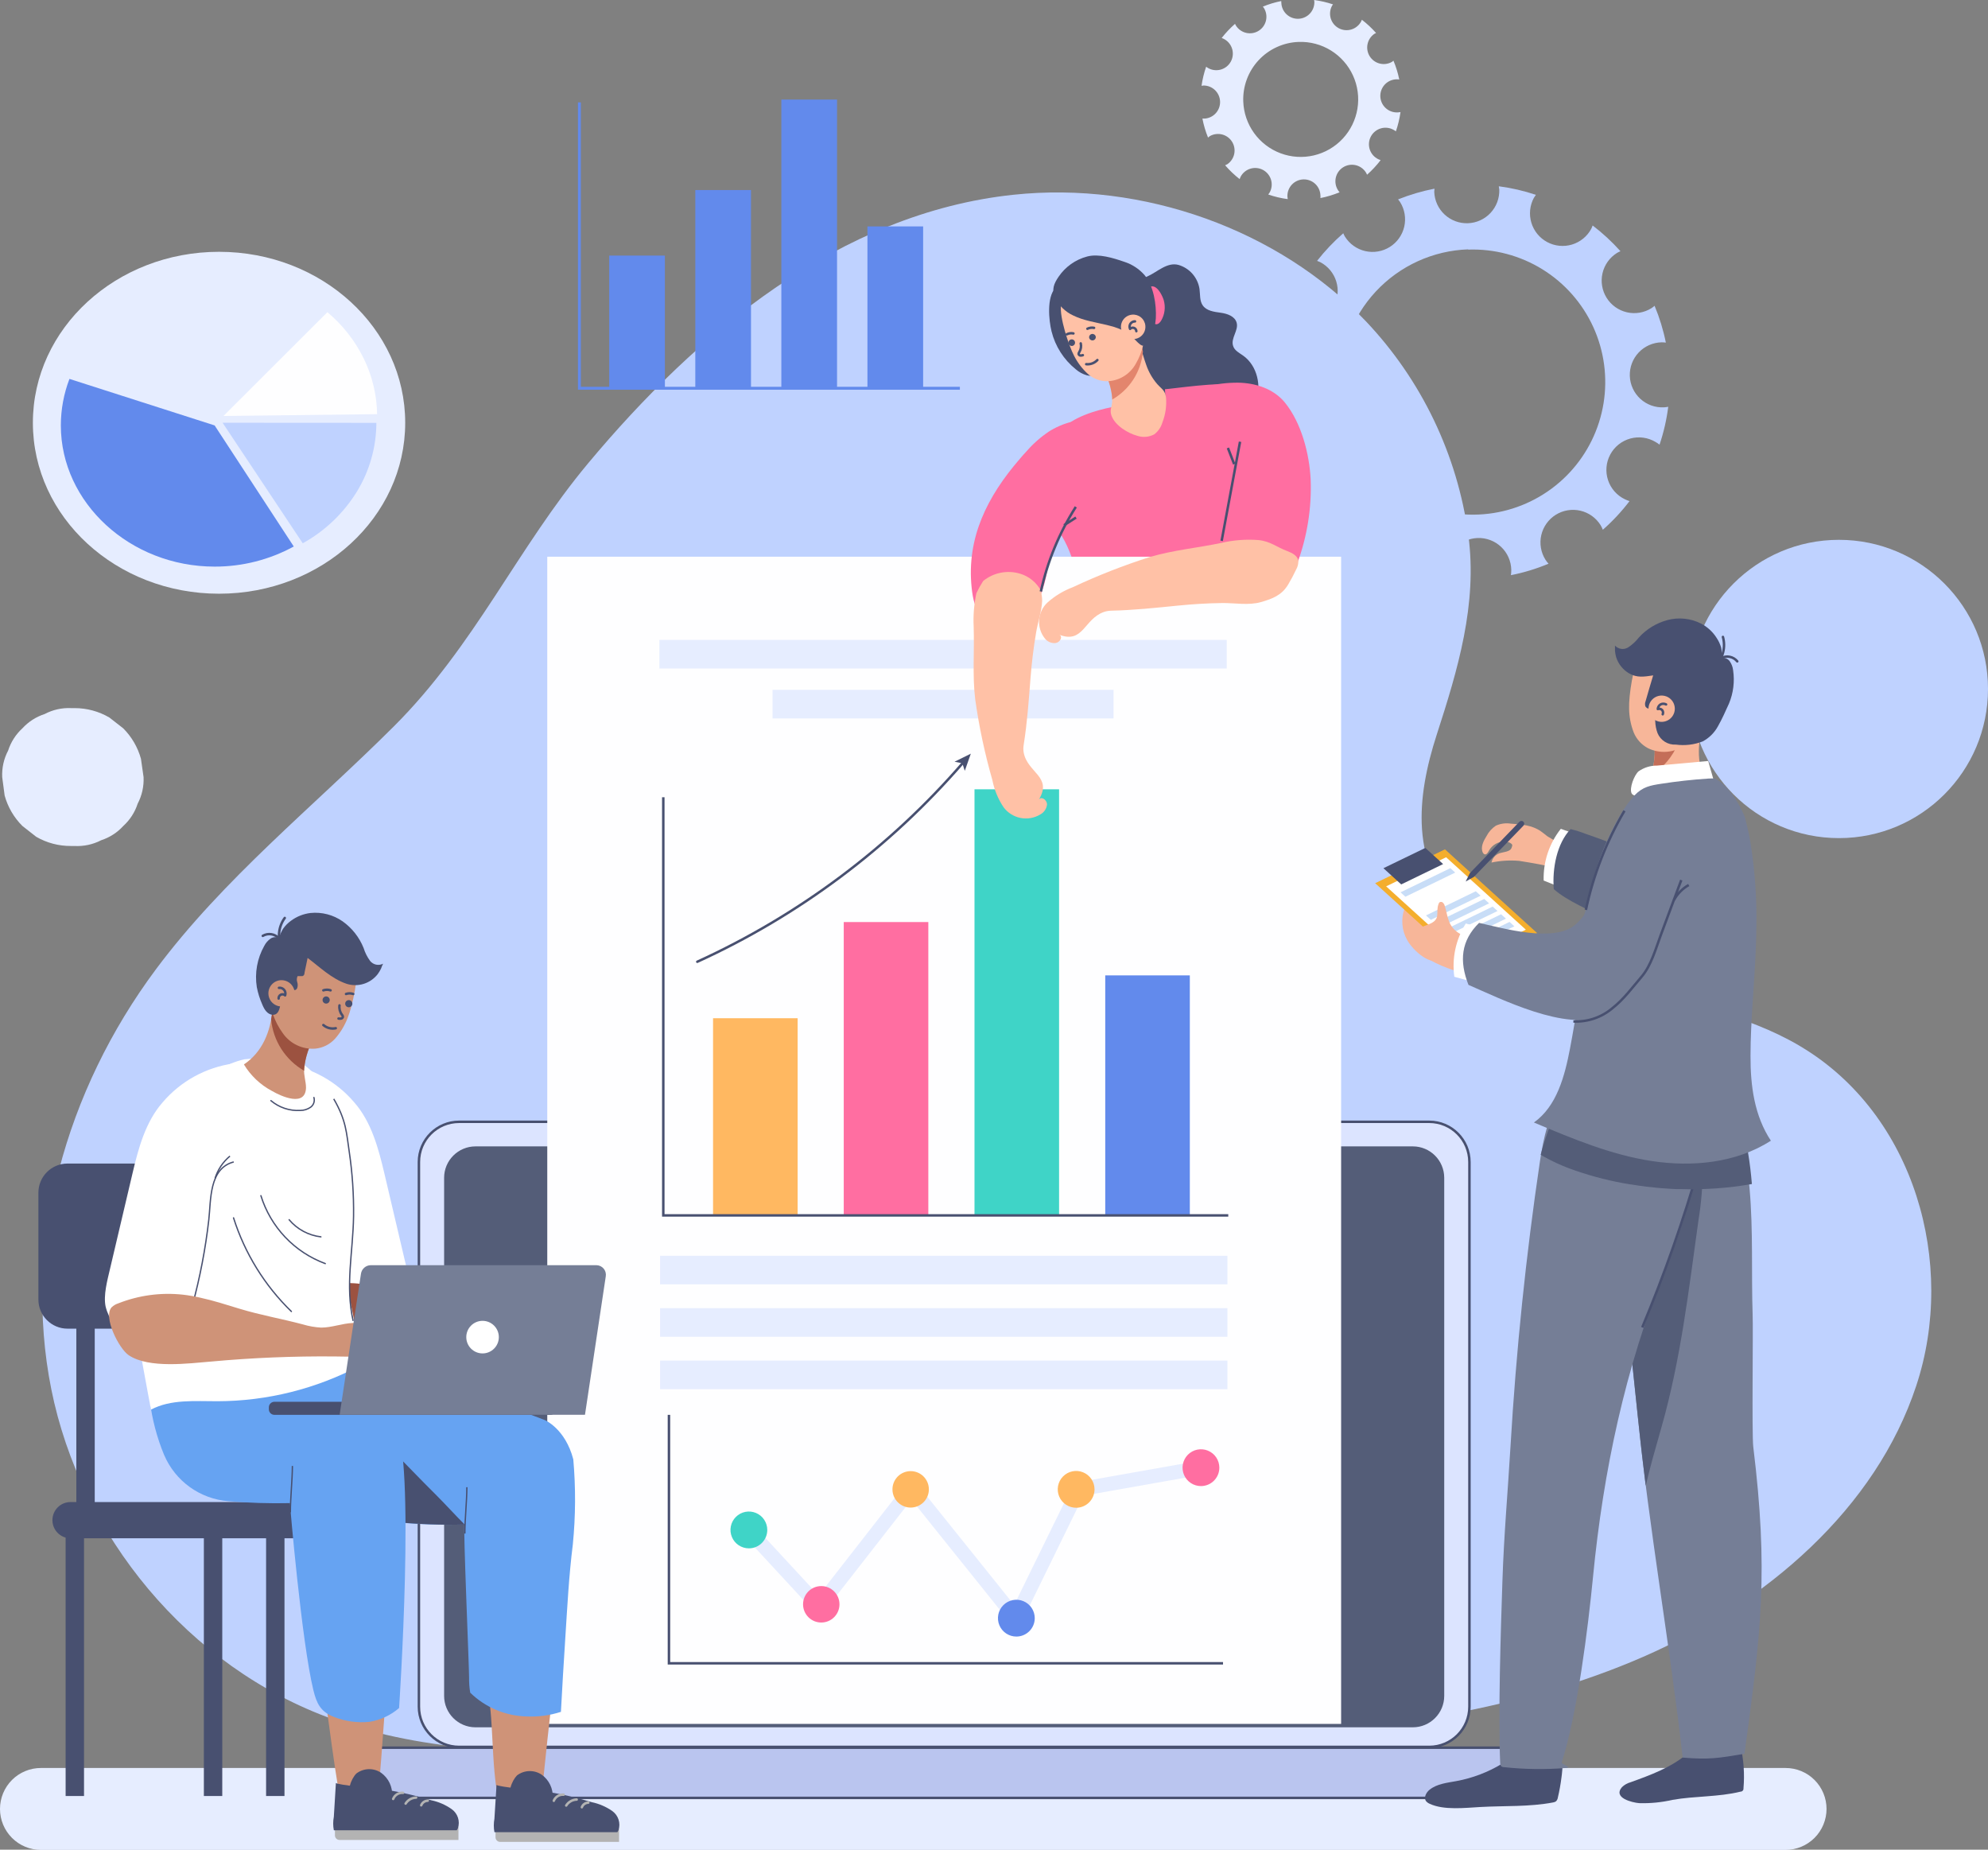 <svg width="602" height="560" viewBox="0 0 602 560" fill="none" xmlns="http://www.w3.org/2000/svg">
<rect x="0" y="0" width="602" height="560" fill="#808080" stroke="none"/>
<g clip-path="url(#clip0_254_2528)">
<path d="M540.711 560.07H12.394C9.107 560.07 5.955 558.763 3.63 556.438C1.306 554.112 7.84203e-06 550.959 7.84203e-06 547.67C-0.002 546.041 0.318 544.428 0.94 542.923C1.562 541.418 2.475 540.05 3.626 538.898C4.777 537.746 6.144 536.833 7.649 536.211C9.154 535.588 10.766 535.269 12.394 535.271H540.711C543.998 535.271 547.151 536.577 549.475 538.902C551.799 541.228 553.105 544.381 553.105 547.67C553.102 550.957 551.795 554.109 549.471 556.434C547.147 558.758 543.997 560.066 540.711 560.07Z" fill="#E6EDFF"/>
<path d="M545.293 316.843L544.624 316.439C528.595 307.105 509.697 303.51 491.482 299.024C474.562 294.845 455.566 289.272 442.573 276.9C426.781 261.909 428.981 241.248 435.053 222.467C441.431 202.767 447.448 182.928 444.634 162.002C441.328 137.702 430.475 115.055 413.607 97.26C387.147 69.507 346.177 54.795 306.919 58.961C254.236 64.533 210.967 100.882 178.116 140.24C156.558 166.07 143.843 195.411 119.25 219.932C94.949 244.174 67.653 266.019 47.196 293.493C19.956 330.065 6.712 376.696 15.542 420.637C24.371 464.579 56.666 504.676 100.881 520.53C129.04 530.645 159.928 530.84 190.009 530.924C252.565 531.091 315.205 531.244 377.552 526.507C418.579 523.372 460.162 517.939 497.54 501.638C534.918 485.338 568.02 456.707 580.275 419.537C592.502 382.603 579.844 337.449 545.293 316.843Z" fill="#BFD2FF"/>
<path d="M42.684 229.726C41.72 226.238 39.868 223.06 37.308 220.503L33.13 217.243C29.934 215.367 26.294 214.381 22.588 214.387H21.558C18.762 214.255 15.982 214.876 13.508 216.184C10.93 217.017 8.612 218.505 6.782 220.503C4.785 222.334 3.297 224.653 2.465 227.232C1.158 229.708 0.538 232.488 0.668 235.285C0.905 237.138 1.156 238.991 1.406 240.858C2.367 244.343 4.22 247.517 6.782 250.067L10.96 253.341C14.162 255.195 17.802 256.157 21.502 256.127H22.532C25.341 256.283 28.14 255.681 30.637 254.386C33.214 253.551 35.528 252.058 37.35 250.053C39.354 248.23 40.847 245.915 41.681 243.338C42.985 240.861 43.605 238.081 43.477 235.285L42.684 229.726Z" fill="#E6EDFF"/>
<path d="M556.865 253.745C581.793 253.745 602 233.529 602 208.591C602 183.653 581.793 163.437 556.865 163.437C531.938 163.437 511.731 183.653 511.731 208.591C511.731 233.529 531.938 253.745 556.865 253.745Z" fill="#BFD2FF"/>
<path d="M387.983 0.32C386.075 0.696 384.209 1.261 382.412 2.006C382.527 2.139 382.634 2.279 382.732 2.424C383.081 2.981 383.316 3.602 383.425 4.25C383.534 4.898 383.514 5.561 383.366 6.201C383.219 6.842 382.947 7.447 382.566 7.982C382.185 8.517 381.702 8.972 381.145 9.321C380.588 9.669 379.968 9.904 379.32 10.013C378.672 10.122 378.01 10.102 377.369 9.955C376.077 9.657 374.955 8.857 374.251 7.732C374.152 7.566 374.064 7.394 373.987 7.217C372.511 8.514 371.159 9.946 369.948 11.494C370.13 11.554 370.307 11.628 370.477 11.717C371.087 12.009 371.632 12.422 372.078 12.93C372.524 13.438 372.863 14.032 373.074 14.675C373.286 15.317 373.364 15.996 373.306 16.67C373.248 17.344 373.055 18 372.737 18.597C372.419 19.194 371.984 19.721 371.458 20.145C370.931 20.57 370.324 20.883 369.673 21.067C369.022 21.251 368.341 21.301 367.67 21.215C367 21.128 366.353 20.907 365.77 20.564L365.241 20.201C364.592 22.075 364.126 24.006 363.849 25.969C364.058 25.969 364.253 25.9 364.475 25.886C365.771 25.892 367.013 26.4 367.943 27.302C368.872 28.205 369.416 29.432 369.461 30.727C369.506 32.022 369.049 33.284 368.184 34.249C367.319 35.214 366.115 35.807 364.823 35.903C364.587 35.924 364.35 35.924 364.113 35.903C364.489 37.868 365.058 39.79 365.812 41.643C365.994 41.483 366.184 41.335 366.383 41.197C367.507 40.566 368.831 40.392 370.08 40.712C371.329 41.032 372.406 41.82 373.089 42.914C373.772 44.008 374.007 45.322 373.747 46.585C373.486 47.848 372.749 48.962 371.689 49.696C371.467 49.831 371.234 49.948 370.993 50.044C372.318 51.575 373.787 52.974 375.379 54.224C375.459 53.98 375.557 53.742 375.672 53.513C376.294 52.34 377.357 51.462 378.626 51.073C379.896 50.684 381.267 50.815 382.44 51.437C383.613 52.06 384.49 53.123 384.879 54.393C385.268 55.663 385.137 57.035 384.515 58.208C384.381 58.448 384.228 58.677 384.056 58.891C385.967 59.554 387.94 60.021 389.946 60.284C389.892 60.023 389.86 59.757 389.849 59.49C389.826 58.833 389.933 58.178 390.163 57.563C390.393 56.947 390.742 56.383 391.19 55.902C392.095 54.932 393.348 54.36 394.674 54.314C396 54.268 397.29 54.751 398.26 55.656C398.741 56.104 399.128 56.643 399.401 57.241C399.673 57.839 399.825 58.485 399.848 59.142C399.876 59.415 399.876 59.69 399.848 59.964C401.838 59.575 403.783 58.987 405.655 58.208C405.473 58.015 405.31 57.805 405.168 57.581C404.453 56.462 404.212 55.104 404.498 53.807C404.784 52.51 405.573 51.379 406.692 50.664C407.812 49.949 409.169 49.708 410.465 49.994C411.762 50.28 412.892 51.07 413.607 52.19C413.749 52.415 413.871 52.653 413.969 52.9C415.476 51.562 416.851 50.083 418.077 48.484C417.837 48.411 417.604 48.318 417.381 48.205C416.771 47.913 416.226 47.5 415.78 46.992C415.334 46.483 414.995 45.89 414.784 45.247C414.573 44.605 414.494 43.926 414.552 43.252C414.61 42.578 414.803 41.922 415.121 41.325C415.439 40.728 415.874 40.201 416.401 39.777C416.927 39.352 417.534 39.038 418.185 38.855C418.836 38.671 419.517 38.621 420.188 38.707C420.859 38.794 421.505 39.015 422.088 39.358C422.302 39.477 422.507 39.612 422.701 39.762C423.351 37.87 423.818 35.92 424.093 33.939C423.868 33.981 423.64 34.009 423.411 34.022C422.707 34.081 421.998 33.99 421.332 33.756C420.665 33.521 420.056 33.148 419.544 32.662C419.031 32.175 418.627 31.586 418.359 30.933C418.09 30.279 417.962 29.576 417.984 28.87C418.005 28.163 418.176 27.469 418.485 26.834C418.793 26.198 419.232 25.634 419.774 25.18C420.315 24.726 420.946 24.392 421.626 24.199C422.305 24.006 423.018 23.959 423.717 24.061C423.323 22.112 422.735 20.208 421.963 18.376C421.795 18.502 421.656 18.641 421.475 18.753C420.351 19.384 419.027 19.557 417.778 19.238C416.53 18.918 415.452 18.129 414.769 17.036C414.087 15.942 413.851 14.627 414.112 13.364C414.372 12.101 415.109 10.988 416.169 10.254L416.698 9.989C415.395 8.518 413.954 7.174 412.395 5.977C412.34 6.15 412.27 6.318 412.186 6.478C411.878 7.059 411.459 7.574 410.952 7.992C410.445 8.411 409.86 8.726 409.232 8.919C408.604 9.111 407.943 9.178 407.289 9.116C406.635 9.053 405.999 8.863 405.418 8.554C404.838 8.246 404.323 7.826 403.905 7.319C403.486 6.812 403.172 6.227 402.979 5.599C402.786 4.97 402.719 4.309 402.782 3.655C402.844 3 403.035 2.364 403.343 1.783C403.437 1.625 403.54 1.471 403.65 1.324C401.793 0.701 399.881 0.258 397.94 0C397.977 0.165 398 0.333 398.009 0.502C398.033 1.158 397.928 1.813 397.698 2.429C397.469 3.045 397.121 3.61 396.673 4.091C396.226 4.573 395.688 4.961 395.091 5.234C394.493 5.508 393.848 5.661 393.191 5.684C392.535 5.708 391.88 5.602 391.264 5.373C390.648 5.143 390.084 4.795 389.603 4.347C389.122 3.9 388.734 3.362 388.46 2.764C388.187 2.166 388.034 1.521 388.011 0.864C387.987 0.684 387.978 0.502 387.983 0.32ZM393.261 12.692C396.701 12.57 400.1 13.472 403.029 15.283C405.957 17.093 408.283 19.732 409.712 22.865C411.142 25.998 411.611 29.485 411.059 32.885C410.508 36.284 408.962 39.444 406.616 41.965C404.27 44.485 401.229 46.253 397.879 47.045C394.528 47.837 391.019 47.617 387.793 46.413C384.568 45.21 381.771 43.077 379.757 40.283C377.744 37.49 376.603 34.162 376.48 30.72C376.396 28.434 376.764 26.153 377.562 24.009C378.361 21.864 379.574 19.899 381.133 18.224C382.691 16.55 384.565 15.199 386.646 14.25C388.727 13.3 390.975 12.771 393.261 12.692Z" fill="#E6EDFF"/>
<path d="M66.33 179.752C97.464 179.752 122.703 156.579 122.703 127.994C122.703 99.409 97.464 76.236 66.33 76.236C35.196 76.236 9.957 99.409 9.957 127.994C9.957 156.579 35.196 179.752 66.33 179.752Z" fill="#E6EDFF"/>
<path d="M64.993 128.802L21.029 114.717C19.309 119.214 18.427 123.987 18.424 128.802C18.424 152.25 39.453 171.546 64.993 171.546C73.367 171.563 81.61 169.469 88.96 165.457L64.993 128.802Z" fill="#628AEC"/>
<path d="M67.403 127.994L91.676 164.482C98.367 160.78 103.997 155.422 108.025 148.92C111.892 142.634 113.949 135.403 113.972 128.022L67.403 127.994Z" fill="#BFD2FF"/>
<path d="M67.667 125.946L114.195 125.389C114.102 119.539 112.718 113.783 110.142 108.531C107.495 103.141 103.747 98.366 99.14 94.515L67.667 125.946Z" fill="#FEFEFF"/>
<path d="M201.344 77.379H184.48V117.921H201.344V77.379Z" fill="#628AEC"/>
<path d="M227.414 57.54H210.55V117.921H227.414V57.54Z" fill="#628AEC"/>
<path d="M253.47 30.149H236.605V117.907H253.47V30.149Z" fill="#628AEC"/>
<path d="M279.54 68.546H262.675V117.921H279.54V68.546Z" fill="#628AEC"/>
<path d="M175.456 30.999V117.545H290.667" stroke="#628AEC" stroke-width="0.88" stroke-miterlimit="10"/>
<path d="M434.385 57.122C430.614 57.855 426.922 58.942 423.355 60.368C423.564 60.646 423.801 60.897 423.982 61.19C425.367 63.407 425.815 66.083 425.227 68.631C424.64 71.178 423.065 73.388 420.848 74.773C418.632 76.159 415.957 76.607 413.411 76.019C410.864 75.432 408.656 73.856 407.27 71.639C407.076 71.314 406.908 70.974 406.769 70.622C403.863 73.149 401.205 75.948 398.831 78.981C399.165 79.12 399.514 79.232 399.848 79.399C400.99 80.005 402.001 80.831 402.825 81.829C403.648 82.826 404.266 83.976 404.645 85.213C405.024 86.45 405.156 87.749 405.033 89.037C404.91 90.325 404.534 91.576 403.928 92.718C403.322 93.861 402.497 94.873 401.5 95.696C400.502 96.519 399.353 97.138 398.117 97.517C396.88 97.897 395.582 98.028 394.294 97.905C393.007 97.782 391.757 97.407 390.615 96.8C390.248 96.597 389.899 96.364 389.57 96.103C388.304 99.791 387.404 103.594 386.883 107.458C387.282 107.374 387.687 107.318 388.094 107.291C389.396 107.228 390.698 107.425 391.923 107.869C393.149 108.314 394.274 108.997 395.233 109.88C396.193 110.763 396.967 111.827 397.512 113.012C398.057 114.197 398.362 115.478 398.408 116.781C398.454 118.085 398.241 119.384 397.781 120.604C397.321 121.825 396.624 122.941 395.729 123.89C394.834 124.838 393.76 125.6 392.569 126.13C391.378 126.66 390.094 126.948 388.79 126.977C388.324 126.98 387.859 126.947 387.398 126.879C388.137 130.744 389.262 134.524 390.754 138.164C391.1 137.855 391.467 137.571 391.854 137.315C394.07 135.929 396.746 135.481 399.292 136.069C401.839 136.657 404.047 138.232 405.432 140.449C406.817 142.666 407.265 145.343 406.678 147.89C406.09 150.438 404.515 152.647 402.299 154.033C401.852 154.291 401.386 154.514 400.906 154.702C403.509 157.687 406.396 160.412 409.527 162.838C409.673 162.359 409.86 161.893 410.084 161.445C410.712 160.226 411.588 159.152 412.656 158.292C413.723 157.431 414.958 156.804 416.282 156.448C417.606 156.093 418.99 156.018 420.344 156.229C421.699 156.439 422.995 156.93 424.148 157.671C425.302 158.411 426.289 159.384 427.045 160.528C427.801 161.672 428.31 162.961 428.54 164.313C428.769 165.665 428.714 167.05 428.378 168.38C428.041 169.709 427.431 170.953 426.586 172.033C430.35 173.318 434.231 174.228 438.173 174.75C438.06 174.241 437.99 173.724 437.964 173.204C437.901 171.901 438.097 170.599 438.542 169.373C438.986 168.147 439.669 167.021 440.551 166.061C441.434 165.101 442.498 164.327 443.682 163.781C444.867 163.236 446.147 162.932 447.45 162.886C448.753 162.84 450.052 163.053 451.271 163.513C452.491 163.973 453.607 164.671 454.555 165.566C455.504 166.461 456.265 167.535 456.794 168.727C457.324 169.918 457.612 171.203 457.641 172.507C457.646 173.052 457.609 173.597 457.53 174.137C461.434 173.368 465.251 172.206 468.922 170.668C468.572 170.287 468.255 169.876 467.975 169.442C467.289 168.344 466.826 167.122 466.612 165.845C466.398 164.569 466.438 163.262 466.729 162.001C467.02 160.74 467.557 159.548 468.308 158.494C469.059 157.44 470.011 156.544 471.108 155.858C472.205 155.172 473.427 154.709 474.703 154.495C475.979 154.281 477.285 154.321 478.546 154.612C481.092 155.2 483.301 156.776 484.686 158.993C484.949 159.439 485.177 159.905 485.368 160.386C488.342 157.774 491.048 154.871 493.445 151.72C492.969 151.566 492.504 151.38 492.053 151.163C490.85 150.59 489.776 149.779 488.896 148.778C488.016 147.778 487.347 146.609 486.932 145.343C486.516 144.077 486.362 142.739 486.478 141.411C486.594 140.084 486.978 138.793 487.608 137.619C488.237 136.444 489.098 135.409 490.138 134.577C491.179 133.744 492.377 133.132 493.661 132.777C494.945 132.421 496.288 132.33 497.608 132.509C498.928 132.688 500.198 133.133 501.342 133.818C501.762 134.055 502.162 134.325 502.539 134.626C503.794 130.9 504.676 127.059 505.171 123.16C504.734 123.244 504.292 123.299 503.848 123.327C502.546 123.39 501.245 123.193 500.019 122.749C498.794 122.304 497.669 121.621 496.709 120.738C495.75 119.855 494.975 118.79 494.43 117.606C493.885 116.421 493.581 115.14 493.535 113.837C493.489 112.533 493.702 111.234 494.162 110.014C494.621 108.793 495.319 107.676 496.214 106.728C497.108 105.779 498.182 105.018 499.373 104.488C500.564 103.958 501.849 103.67 503.152 103.641C503.585 103.64 504.018 103.668 504.447 103.724C503.68 99.906 502.537 96.172 501.035 92.579C500.738 92.843 500.421 93.085 500.088 93.303C497.872 94.689 495.197 95.137 492.65 94.549C490.104 93.961 487.895 92.385 486.51 90.168C485.125 87.951 484.677 85.275 485.265 82.727C485.853 80.18 487.428 77.97 489.644 76.585C489.984 76.383 490.337 76.207 490.702 76.055C488.147 73.198 485.325 70.59 482.277 68.267C482.137 68.602 482.04 68.936 481.873 69.256C480.634 71.564 478.529 73.284 476.022 74.04C473.515 74.795 470.81 74.522 468.504 73.283C466.197 72.043 464.477 69.938 463.723 67.429C462.968 64.921 463.24 62.215 464.479 59.908C464.667 59.591 464.872 59.284 465.092 58.989C461.443 57.762 457.684 56.894 453.867 56.397C453.867 56.731 453.993 57.052 454.007 57.386C454.052 58.68 453.843 59.97 453.39 61.182C452.938 62.395 452.251 63.506 451.369 64.453C450.487 65.4 449.427 66.164 448.25 66.701C447.073 67.239 445.802 67.539 444.509 67.585C443.216 67.63 441.927 67.421 440.715 66.968C439.503 66.515 438.392 65.828 437.445 64.946C435.533 63.164 434.407 60.695 434.315 58.083C434.322 57.761 434.345 57.441 434.385 57.122ZM444.565 75.568C452.498 75.288 460.335 77.369 467.086 81.547C473.836 85.726 479.196 91.813 482.487 99.04C485.778 106.267 486.852 114.308 485.574 122.145C484.296 129.983 480.722 137.265 475.305 143.07C469.889 148.875 462.872 152.943 455.145 154.757C447.417 156.572 439.324 156.053 431.892 153.265C424.459 150.477 418.02 145.546 413.389 139.096C408.759 132.646 406.145 124.966 405.878 117.03C405.692 111.761 406.545 106.508 408.388 101.569C410.232 96.63 413.03 92.104 416.622 88.247C420.215 84.39 424.531 81.279 429.326 79.092C434.12 76.904 439.298 75.683 444.565 75.498V75.568Z" fill="#BFD2FF"/>
<path d="M376.577 107.765C375.366 106.887 373.792 106.135 373.402 104.714C372.636 102.415 375.101 100.018 374.488 97.748C373.987 95.783 371.703 94.961 369.642 94.682C367.581 94.404 365.339 94.111 364.197 92.439C363.236 91.046 363.459 89.193 363.236 87.521C362.984 85.832 362.257 84.248 361.141 82.955C360.024 81.663 358.562 80.715 356.927 80.221C353.446 79.232 350.41 82.394 347.499 83.662C345.981 84.337 344.654 85.376 343.636 86.689C342.617 88.002 341.94 89.547 341.664 91.186C341.145 94.507 341.325 97.9 342.194 101.147C343.058 104.382 343.696 107.673 344.101 110.997C344.239 114.544 343.725 118.085 342.584 121.446C341.738 124.05 341.892 126.876 343.015 129.373C344.283 131.533 346.831 132.536 349.24 133.233C353.883 134.734 358.796 135.209 363.64 134.626C368.247 134.026 372.485 131.786 375.575 128.314C377.708 126.59 379.347 124.331 380.323 121.766C382.064 116.876 380.741 110.816 376.577 107.765Z" fill="#485070"/>
<path d="M352.402 90.893C352.692 91.908 352.776 92.971 352.649 94.019C352.522 95.067 352.187 96.079 351.663 96.995C351.315 97.594 350.772 98.207 350.076 98.165C349.38 98.124 348.85 97.232 348.6 96.48C347.9 94.396 347.46 92.234 347.291 90.043C347.179 88.65 347.43 86.281 349.338 86.755C350.814 87.117 352.012 89.611 352.402 90.893Z" fill="#FF6EA1"/>
<path d="M352.332 123.703C350.939 128.593 343.029 130.962 338.406 125.389C337.835 124.692 337.319 123.996 336.818 123.229C331.874 124.204 324.535 126.35 321.235 130.362C320.254 131.725 319.554 133.269 319.174 134.904C317.461 140.77 316.026 146.719 314.898 152.71C314.718 153.39 314.718 154.105 314.898 154.785C315.277 155.555 315.866 156.203 316.597 156.652C323.421 162.044 325.218 170.724 327.46 178.581C330.872 190.493 332.431 206.989 335.815 218.901C346.956 219.765 393.47 209.148 399.068 204.314C391.046 189.852 384.543 163.786 382.008 145.646C380.922 137.969 377.914 130.641 374.976 123.452C374.279 121.766 373.667 117.879 372.385 116.779C370.686 115.385 354.49 117.782 352.777 117.838C352.833 118.766 352.875 119.728 352.903 120.721C352.869 121.739 352.676 122.745 352.332 123.703Z" fill="#FF6EA1"/>
<path d="M335.815 115.817C335.29 114.13 334.556 112.515 333.629 111.011C336.374 110.914 339.029 110.008 341.26 108.406C342.361 107.599 343.386 106.694 344.324 105.703C344.672 105.354 345.188 104.477 345.717 103.836C344.979 104.7 346.789 109.534 347.109 110.509C347.837 112.618 348.957 114.571 350.41 116.263C351.872 117.893 352.833 118.158 353.098 120.443C353.294 122.949 352.928 125.467 352.025 127.813C351.614 129.273 350.745 130.562 349.546 131.491C348.768 131.911 347.912 132.168 347.031 132.247C346.15 132.326 345.263 132.225 344.422 131.951C341.539 131.184 337.584 128.788 336.553 125.765C336.01 124.191 336.623 123.383 336.762 121.766C336.838 119.741 336.516 117.72 335.815 115.817Z" fill="#FFC1A6"/>
<path d="M336.79 120.972C336.79 120.805 336.79 120.652 336.79 120.485C336.645 118.898 336.322 117.332 335.829 115.817C335.304 114.13 334.57 112.515 333.643 111.011C336.388 110.914 339.043 110.008 341.274 108.406C342.375 107.599 343.4 106.694 344.338 105.703C344.686 105.354 345.202 104.477 345.731 103.836C345.814 104.741 345.94 105.619 346.093 106.497C345.814 109.479 344.824 112.35 343.205 114.869C341.586 117.388 339.386 119.481 336.79 120.972Z" fill="#E3856D"/>
<path d="M318.422 100.311C319.544 104.836 322.117 108.868 325.747 111.791C326.699 112.625 327.82 113.243 329.033 113.602C329.64 113.778 330.278 113.814 330.9 113.708C331.523 113.602 332.113 113.356 332.626 112.989C334.019 111.875 334.27 109.868 334.367 108.085C334.672 104.736 334.565 101.363 334.047 98.04C333.527 94.695 331.951 91.605 329.549 89.221C327.529 87.354 322.001 84.651 319.564 87.215C316.918 90.043 317.6 96.995 318.422 100.311Z" fill="#485070"/>
<path d="M321.304 92.439C321.778 89.291 325.343 91.631 328.267 90.294C330.788 89.124 332.696 88.12 335.537 88.315C338.101 88.451 340.525 89.528 342.347 91.339C342.82 91.84 343.252 92.356 343.656 92.871C344.814 94.712 345.797 96.657 346.594 98.681V98.82C346.869 102.746 345.957 106.664 343.976 110.063C343.107 111.669 341.826 113.012 340.263 113.955C338.701 114.898 336.916 115.407 335.091 115.427C333.005 115.391 331 114.61 329.437 113.226C327.724 111.664 326.309 109.804 325.259 107.737C323.602 104.588 320.775 95.922 321.304 92.439Z" fill="#FFC1A6"/>
<path d="M335.091 98.374C331.652 97.552 328.128 97.065 324.939 95.49C322.54 94.376 320.604 92.46 319.466 90.071C318.408 87.633 319.132 85.891 320.538 83.815C322.591 80.78 325.673 78.592 329.214 77.657C332.71 76.738 337.083 78.103 340.439 79.26C342.805 80.015 344.922 81.397 346.566 83.258C349.352 86.546 350.229 92.244 350.006 96.41C349.856 98.135 349.506 99.837 348.962 101.481C348.558 102.874 347.848 104.449 346.177 104.658C345.076 104.797 342.848 101.635 341.72 100.924C339.911 99.85 337.948 99.06 335.899 98.583L335.091 98.374Z" fill="#485070"/>
<path d="M329.799 102.164C329.831 102.429 329.965 102.671 330.174 102.838C330.382 103.005 330.648 103.083 330.913 103.056C331.045 103.043 331.173 103.005 331.29 102.943C331.408 102.881 331.511 102.796 331.595 102.694C331.679 102.592 331.743 102.474 331.781 102.347C331.819 102.22 331.832 102.087 331.819 101.955C331.777 101.698 331.64 101.467 331.434 101.309C331.227 101.151 330.969 101.077 330.71 101.104C330.452 101.131 330.213 101.256 330.044 101.453C329.874 101.65 329.787 101.904 329.799 102.164Z" fill="#485070"/>
<path d="M331.303 99.266C330.619 99.13 329.91 99.223 329.284 99.531" stroke="#485070" stroke-width="0.75" stroke-miterlimit="10" stroke-linecap="round"/>
<path d="M323.546 103.836C323.578 104.102 323.712 104.345 323.92 104.515C324.128 104.684 324.394 104.765 324.66 104.741C324.856 104.719 325.041 104.639 325.192 104.511C325.343 104.384 325.452 104.215 325.508 104.025C325.563 103.836 325.561 103.634 325.502 103.446C325.443 103.258 325.33 103.091 325.177 102.966C325.024 102.842 324.838 102.765 324.641 102.746C324.445 102.727 324.247 102.767 324.073 102.86C323.899 102.952 323.756 103.095 323.663 103.268C323.569 103.442 323.528 103.639 323.546 103.836Z" fill="#485070"/>
<path d="M325.051 100.952C324.372 100.801 323.662 100.895 323.045 101.217" stroke="#485070" stroke-width="0.75" stroke-miterlimit="10" stroke-linecap="round"/>
<path d="M327.265 103.961C327.469 104.84 327.324 105.764 326.861 106.539C326.714 106.721 326.631 106.946 326.624 107.179C326.657 107.302 326.727 107.412 326.824 107.494C326.921 107.576 327.041 107.627 327.167 107.639C327.418 107.65 327.669 107.612 327.905 107.528" stroke="#485070" stroke-width="0.75" stroke-miterlimit="10" stroke-linecap="round"/>
<path d="M332.306 109.005C331.876 109.46 331.347 109.81 330.761 110.028C330.174 110.245 329.544 110.324 328.922 110.259" stroke="#485070" stroke-width="0.75" stroke-miterlimit="10" stroke-linecap="round"/>
<path d="M346.831 98.583C346.904 99.312 346.76 100.046 346.416 100.693C346.073 101.34 345.545 101.871 344.9 102.218C344.255 102.565 343.522 102.713 342.793 102.643C342.064 102.573 341.372 102.289 340.805 101.827C340.237 101.364 339.82 100.743 339.604 100.043C339.389 99.343 339.386 98.594 339.596 97.892C339.806 97.191 340.219 96.567 340.783 96.1C341.347 95.632 342.036 95.343 342.765 95.268C343.25 95.216 343.74 95.26 344.208 95.399C344.676 95.538 345.111 95.768 345.489 96.077C345.867 96.385 346.181 96.765 346.411 97.196C346.641 97.626 346.784 98.098 346.831 98.583Z" fill="#FFC1A6"/>
<path d="M343.698 97.302C343.423 97.295 343.152 97.359 342.908 97.485C342.665 97.612 342.457 97.798 342.305 98.026C342.159 98.255 342.074 98.516 342.057 98.787C342.04 99.057 342.092 99.328 342.207 99.573C342.354 99.412 342.544 99.299 342.755 99.247C342.966 99.195 343.187 99.207 343.391 99.28C343.595 99.355 343.771 99.49 343.898 99.666C344.024 99.842 344.095 100.052 344.101 100.269" stroke="#485070" stroke-width="0.75" stroke-linecap="round" stroke-linejoin="round"/>
<path d="M432.797 339.636H139.025C132.303 339.636 126.853 345.088 126.853 351.813V516.713C126.853 523.438 132.303 528.89 139.025 528.89H432.797C439.519 528.89 444.969 523.438 444.969 516.713V351.813C444.969 345.088 439.519 339.636 432.797 339.636Z" fill="#DCE4FF" stroke="#485070" stroke-width="0.75" stroke-miterlimit="10"/>
<path d="M468.518 529.126H103.304C103.302 531.122 103.694 533.098 104.456 534.942C105.218 536.786 106.336 538.462 107.745 539.874C109.155 541.285 110.829 542.405 112.672 543.169C114.514 543.933 116.489 544.326 118.484 544.326H453.338C455.333 544.326 457.308 543.933 459.15 543.169C460.993 542.405 462.667 541.285 464.077 539.874C465.486 538.462 466.604 536.786 467.366 534.942C468.128 533.098 468.52 531.122 468.518 529.126Z" fill="#BAC5EF" stroke="#485070" stroke-width="0.75" stroke-miterlimit="10"/>
<path d="M427.825 347.076H143.996C138.743 347.076 134.485 351.336 134.485 356.592V513.439C134.485 518.694 138.743 522.955 143.996 522.955H427.825C433.079 522.955 437.337 518.694 437.337 513.439V356.592C437.337 351.336 433.079 347.076 427.825 347.076Z" fill="#545D78"/>
<path d="M290.138 343.189C290.138 343.655 290 344.11 289.741 344.497C289.482 344.884 289.115 345.186 288.685 345.364C288.255 345.542 287.782 345.589 287.325 345.498C286.869 345.407 286.449 345.183 286.12 344.854C285.791 344.525 285.567 344.105 285.476 343.648C285.385 343.192 285.432 342.718 285.61 342.288C285.788 341.858 286.09 341.49 286.477 341.231C286.864 340.973 287.319 340.834 287.784 340.834C288.408 340.834 289.007 341.083 289.448 341.524C289.89 341.966 290.138 342.565 290.138 343.189Z" fill="#333333"/>
<path d="M165.721 168.55L165.721 521.924H406.115V168.55H165.721Z" fill="#FEFEFF"/>
<path d="M307.991 493.892L276.002 454.019L248.178 489.685L224.058 463.604L227.219 460.692L247.899 483.053L275.947 447.094L307.1 485.923L325.19 448.989L363.361 442.232L364.099 446.467L328.086 452.834L307.991 493.892Z" fill="#E6EDFF"/>
<path d="M369.238 444.35C369.238 443.245 368.909 442.164 368.294 441.247C367.679 440.329 366.805 439.614 365.783 439.195C364.761 438.775 363.637 438.669 362.555 438.89C361.473 439.11 360.48 439.648 359.704 440.434C358.928 441.221 358.403 442.22 358.196 443.306C357.989 444.391 358.109 445.514 358.541 446.531C358.974 447.548 359.699 448.414 360.624 449.017C361.549 449.621 362.633 449.936 363.737 449.923C365.203 449.904 366.602 449.309 367.631 448.266C368.661 447.223 369.238 445.816 369.238 444.35Z" fill="#FF6EA1"/>
<path d="M313.339 489.908C313.339 488.806 313.012 487.728 312.4 486.812C311.788 485.895 310.918 485.181 309.9 484.759C308.882 484.337 307.762 484.227 306.681 484.442C305.601 484.657 304.608 485.188 303.829 485.967C303.05 486.746 302.52 487.739 302.305 488.82C302.09 489.902 302.2 491.022 302.622 492.04C303.043 493.059 303.757 493.929 304.673 494.541C305.59 495.154 306.666 495.481 307.768 495.481C309.246 495.481 310.662 494.893 311.707 493.848C312.752 492.803 313.339 491.386 313.339 489.908Z" fill="#628AEC"/>
<path d="M331.443 450.912C331.443 449.807 331.114 448.726 330.499 447.809C329.884 446.891 329.009 446.176 327.988 445.757C326.966 445.337 325.842 445.231 324.76 445.452C323.677 445.672 322.685 446.21 321.909 446.996C321.132 447.783 320.607 448.782 320.4 449.868C320.193 450.953 320.314 452.076 320.746 453.093C321.178 454.11 321.903 454.976 322.828 455.579C323.753 456.183 324.837 456.498 325.942 456.485C327.407 456.466 328.806 455.871 329.836 454.828C330.865 453.785 331.443 452.378 331.443 450.912Z" fill="#FFB861"/>
<path d="M275.766 456.429C278.811 456.429 281.28 453.959 281.28 450.912C281.28 447.865 278.811 445.395 275.766 445.395C272.72 445.395 270.251 447.865 270.251 450.912C270.251 453.959 272.72 456.429 275.766 456.429Z" fill="#FFB861"/>
<path d="M248.693 491.231C251.739 491.231 254.208 488.761 254.208 485.714C254.208 482.667 251.739 480.197 248.693 480.197C245.648 480.197 243.179 482.667 243.179 485.714C243.179 488.761 245.648 491.231 248.693 491.231Z" fill="#FF6EA1"/>
<path d="M232.344 463.2C232.344 462.098 232.017 461.02 231.405 460.104C230.793 459.187 229.923 458.473 228.905 458.051C227.887 457.629 226.767 457.519 225.687 457.734C224.606 457.949 223.614 458.48 222.835 459.259C222.056 460.039 221.525 461.032 221.31 462.113C221.095 463.194 221.206 464.314 221.627 465.332C222.049 466.351 222.763 467.221 223.679 467.833C224.595 468.446 225.672 468.773 226.774 468.773C228.251 468.773 229.668 468.186 230.713 467.14C231.757 466.095 232.344 464.678 232.344 463.2Z" fill="#3FD4C7"/>
<path d="M202.57 428.356V503.575H370.352" stroke="#485070" stroke-width="0.75" stroke-miterlimit="10"/>
<path d="M241.535 308.275H215.925V367.779H241.535V308.275Z" fill="#FFB861"/>
<path d="M281.113 279.157H255.503V367.779H281.113V279.157Z" fill="#FF6EA1"/>
<path d="M211.148 291.18C241.996 277.103 269.45 256.542 291.642 230.896" stroke="#485070" stroke-width="0.75" stroke-miterlimit="10" stroke-linecap="round"/>
<path d="M293.981 228.18L292.157 233.376L291.405 231.091L289.051 230.618L293.981 228.18Z" fill="#485070"/>
<path d="M320.705 238.963H295.095V367.779H320.705V238.963Z" fill="#3FD4C7"/>
<path d="M360.298 295.304H334.688V367.779H360.298V295.304Z" fill="#628AEC"/>
<path d="M200.857 241.373V367.974H371.94" stroke="#485070" stroke-width="0.75" stroke-miterlimit="10"/>
<path d="M371.689 380.193H199.882V388.844H371.689V380.193Z" fill="#E6EDFF"/>
<path d="M337.194 208.856H233.946V217.508H337.194V208.856Z" fill="#E6EDFF"/>
<path d="M371.48 193.74H199.673V202.391H371.48V193.74Z" fill="#E6EDFF"/>
<path d="M371.689 396.061H199.882V404.713H371.689V396.061Z" fill="#E6EDFF"/>
<path d="M371.689 411.93H199.882V420.582H371.689V411.93Z" fill="#E6EDFF"/>
<path d="M365.172 117.029C363.166 117.503 361.189 118.06 359.211 118.618C358.867 118.689 358.544 118.837 358.264 119.05C357.939 119.405 357.735 119.853 357.679 120.331C357.072 123.749 357.16 127.253 357.938 130.636C358.716 134.018 360.167 137.209 362.205 140.017C363.431 141.55 364.879 142.804 366.202 144.322C367.525 145.841 369.266 147.025 370.38 148.502C371.773 150.244 372.316 153.058 372.942 155.148C374.432 159.964 375.348 164.94 375.672 169.971C375.895 173.287 376.048 177.049 378.583 179.18C381.117 181.312 385.086 180.755 387.676 178.735C390.147 176.541 391.943 173.69 392.857 170.515C395.839 162.43 397.211 153.84 396.895 145.228C396.519 137.44 394.11 128.064 389.111 121.906C385.741 117.726 380.198 115.929 374.878 115.859C371.607 115.844 368.346 116.237 365.172 117.029Z" fill="#FF6EA1"/>
<path d="M369.935 163.744C371.791 153.74 373.648 143.737 375.505 133.734" stroke="#485070" stroke-width="0.75" stroke-miterlimit="10"/>
<path d="M371.828 135.615C372.469 137.245 373.11 138.889 373.736 140.519" stroke="#485070" stroke-width="0.75" stroke-miterlimit="10"/>
<path d="M334.228 185.297C334.94 185.048 335.688 184.911 336.442 184.893C343.21 184.739 349.797 184.043 356.621 183.36C361.189 182.896 365.747 182.631 370.297 182.566C373.959 182.566 378.207 183.318 381.786 182.301C385.365 181.284 388.136 180.184 390.03 177.049C390.93 175.55 391.753 174.006 392.495 172.423C392.989 171.582 393.213 170.61 393.136 169.637C392.843 168.244 391.325 167.422 389.835 166.851C386.674 165.694 384.71 163.869 381.076 163.507C377.283 163.217 373.469 163.513 369.767 164.385C362.526 165.903 355.284 166.53 348.168 168.648C340.206 171.183 332.419 174.236 324.856 177.787C322.04 178.845 319.444 180.413 317.196 182.413C315.717 183.792 314.814 185.68 314.667 187.697C314.52 189.715 315.14 191.714 316.402 193.294C316.783 193.787 317.284 194.174 317.857 194.418C318.43 194.662 319.056 194.755 319.675 194.687C321.068 194.45 321.903 192.695 320.789 192.179C328.059 194.952 328.254 187.428 334.228 185.297Z" fill="#FFC1A6"/>
<path d="M311.319 186.453V186.007L310.985 186.829L311.319 186.453Z" fill="#FF6EA1"/>
<path d="M330.287 129.889C329.864 129.078 329.223 128.402 328.435 127.938C326.067 126.545 321.109 128.691 318.979 129.861C318.5 130.109 318.035 130.384 317.586 130.683C315.074 132.37 312.798 134.385 310.818 136.674C310.136 137.412 309.425 138.178 308.813 138.931C298.995 150.285 292.644 162.782 294.232 177.941C294.58 181.201 295.221 184.711 297.644 186.899C298.637 187.742 299.809 188.349 301.07 188.674C302.331 189 303.65 189.036 304.927 188.78C307.356 188.268 309.591 187.08 311.375 185.352V185.965L311.737 185.088C315.609 181.326 316.514 176.115 317.461 171.058L326.694 148.377C328.17 144.768 332.919 134.835 330.287 129.889Z" fill="#FF6EA1"/>
<path d="M314.592 242.07C318.77 235.104 311.11 233.989 309.982 227.803C309.857 227.056 309.857 226.294 309.982 225.546C311.055 218.803 311.528 212.144 312.057 205.261C312.419 200.664 312.976 196.08 313.742 191.552C314.244 188.487 315.441 185.088 315.581 181.897C315.581 180.88 315.4 179.863 315.233 178.874C314.571 177.628 313.667 176.526 312.574 175.634C311.481 174.741 310.221 174.076 308.868 173.677C306.971 173.111 304.965 173.017 303.023 173.403C301.082 173.789 299.264 174.644 297.727 175.893C296.96 177.081 296.271 178.319 295.666 179.598C294.947 182.933 294.671 186.348 294.845 189.755C295.095 197.167 294.427 204.467 295.318 211.809C296.483 220.047 298.219 228.194 300.513 236.191C301.089 239.122 302.239 241.911 303.897 244.397C305.151 246.08 306.987 247.235 309.047 247.637C311.107 248.039 313.243 247.658 315.038 246.57C315.603 246.265 316.084 245.823 316.436 245.286C316.789 244.748 317.002 244.132 317.057 243.491C316.987 242.126 315.344 241.025 314.592 242.07Z" fill="#FFC1A6"/>
<path d="M315.191 179.083C317.182 169.985 320.765 161.311 325.775 153.462" stroke="#485070" stroke-width="0.75" stroke-miterlimit="10"/>
<path d="M322.209 159.021L325.83 156.694" stroke="#485070" stroke-width="0.75" stroke-miterlimit="10"/>
<path d="M107.315 333.799C112.496 339.734 114.612 347.731 116.381 355.212C118.656 364.881 120.93 374.555 123.205 384.233C123.819 386.482 124.202 388.788 124.347 391.115C124.23 395.215 123.613 399.286 122.508 403.236C121.38 407.862 118.609 407.569 114.487 407.165C107.97 406.51 99.168 404.546 94.712 399.224C92.623 396.702 91.927 393.331 91.356 390.098C90.52 385.668 89.698 381.237 88.863 376.807C85.479 358.695 82.095 340.012 85.924 321.984C94.258 323.176 101.867 327.379 107.315 333.799Z" fill="white"/>
<path d="M116.882 391.087C119.765 392.481 122.453 394.208 125.238 395.88C129.639 398.527 134.234 400.394 138.746 402.846C139.983 403.603 141.332 404.158 142.743 404.49C145.152 404.922 147.701 404.002 150.124 404.337C153.383 404.769 156.154 407.667 157.324 411.498C159.315 417.948 154.664 415.552 151.586 414.981L144.386 413.657C135.078 412.018 125.671 410.994 116.228 410.592C110.978 410.328 101.731 410.439 97.803 405.66C95.896 403.334 93.779 393.121 96.285 390.655C96.749 390.245 97.302 389.95 97.901 389.792C102.782 388.121 108.066 388.038 112.997 389.555C114.328 389.968 115.627 390.481 116.882 391.087Z" fill="#9C5240"/>
<path d="M113.47 465.722H21.363C20.643 465.723 19.93 465.583 19.264 465.309C18.598 465.035 17.993 464.632 17.484 464.123C16.974 463.614 16.57 463.01 16.294 462.345C16.018 461.68 15.876 460.967 15.876 460.246C15.874 459.525 16.015 458.81 16.29 458.144C16.565 457.477 16.969 456.871 17.479 456.361C17.989 455.851 18.594 455.446 19.261 455.171C19.927 454.896 20.642 454.755 21.363 454.757H113.47C114.19 454.757 114.903 454.899 115.568 455.175C116.233 455.451 116.837 455.856 117.345 456.366C117.854 456.876 118.256 457.481 118.531 458.147C118.805 458.813 118.945 459.526 118.943 460.246C118.943 461.698 118.367 463.091 117.34 464.118C116.314 465.145 114.922 465.722 113.47 465.722Z" fill="#485070"/>
<path d="M101.313 393.442V361.092C101.313 356.221 97.366 352.273 92.498 352.273H20.444C15.575 352.273 11.628 356.221 11.628 361.092V393.442C11.628 398.313 15.575 402.261 20.444 402.261H92.498C97.366 402.261 101.313 398.313 101.313 393.442Z" fill="#485070"/>
<path d="M28.688 394.139H23.117V460.65H28.688V394.139Z" fill="#485070"/>
<path d="M88.779 394.139H83.209V460.65H88.779V394.139Z" fill="#485070"/>
<path d="M67.305 462.963H61.735V543.755H67.305V462.963Z" fill="#485070"/>
<path d="M25.443 462.963H19.873V543.755H25.443V462.963Z" fill="#485070"/>
<path d="M114.738 462.963H109.167V543.755H114.738V462.963Z" fill="#485070"/>
<path d="M86.147 462.963H80.577V543.755H86.147V462.963Z" fill="#485070"/>
<path d="M170.456 491.315C167.309 491.984 165.136 492.137 161.404 492.708C155.973 493.474 150.528 494.101 145.069 494.575C146.461 504.397 147.854 513.035 148.119 514.776C149.511 522.3 148.759 541.15 152.115 548.297C156.196 548.799 159.733 548.13 163.563 547.823C165.582 528.917 167.253 510.012 170.456 491.315Z" fill="#CF9378"/>
<path d="M142.047 507.866C142.016 509.411 142.132 510.955 142.395 512.478C146.95 516.922 153.011 519.488 159.371 519.667C162.922 519.842 166.475 519.37 169.857 518.273C170.247 510.917 170.684 503.561 171.166 496.205C171.779 486.634 172.267 477.076 173.464 467.561C174.311 459.006 174.358 450.391 173.603 441.828C171.166 432.48 164.955 429.93 164.955 429.93C164.955 429.93 147.603 423.062 134.318 420.178C117.996 416.597 101.41 413.936 85.005 410.425C77.123 408.698 63.935 409.032 59.938 417.642C55.217 427.617 64.617 440.895 72.179 446.649C80.006 452.611 89.657 455.621 99.266 457.725C112.861 460.64 126.755 461.931 140.654 461.57C140.209 461.57 142.047 504.411 142.047 507.866Z" fill="#66A3F2"/>
<path d="M140.654 461.653C140.654 461.653 140.654 461.653 140.724 461.584C137.702 458.561 134.833 455.37 131.811 452.361C127.299 447.889 122.912 443.263 118.428 438.763C109.529 429.791 100.575 420.874 91.871 411.721L85.019 410.328C77.137 408.6 63.949 408.935 59.952 417.545C55.231 427.52 64.631 440.797 72.193 446.551C80.02 452.514 89.671 455.523 99.28 457.627C112.867 460.574 126.755 461.898 140.654 461.57C140.65 461.598 140.65 461.626 140.654 461.653Z" fill="#485070"/>
<path d="M140.766 464.301C140.766 459.94 141.364 454.618 141.378 450.257" stroke="#485070" stroke-width="0.4" stroke-miterlimit="10"/>
<path d="M151.962 425.681C140.292 421.919 129.68 418.45 112.51 416.137" stroke="#485070" stroke-width="0.75" stroke-miterlimit="10"/>
<path d="M150.11 553.605H187.46V557.646H151.447C151.078 557.646 150.723 557.499 150.462 557.237C150.201 556.976 150.054 556.622 150.054 556.252V553.549L150.11 553.605Z" fill="#B3B3B3"/>
<path d="M186.945 554.706C187.077 554.516 187.194 554.316 187.293 554.107C187.642 553.063 187.647 551.935 187.306 550.889C186.965 549.842 186.296 548.934 185.399 548.297C183.535 546.996 181.427 546.086 179.202 545.622C174.605 544.213 169.914 543.133 165.164 542.39C163.897 542.209 150.291 540.997 150.361 540.356C150.152 543.783 149.929 547.21 149.72 550.638C149.471 551.982 149.471 553.361 149.72 554.706H186.945Z" fill="#485070"/>
<path d="M156.544 537.528C157.617 536.708 158.921 536.246 160.27 536.209C161.62 536.171 162.947 536.56 164.064 537.319C165.157 538.108 166.034 539.159 166.613 540.377C167.192 541.595 167.456 542.938 167.379 544.285C167.396 544.538 167.362 544.792 167.278 545.031C167.195 545.271 167.063 545.491 166.891 545.678C166.484 545.96 165.991 546.088 165.499 546.04L159.065 546.124C157.672 546.124 156.029 546.444 155.096 545.246C153.425 543.1 154.943 539.172 156.544 537.528Z" fill="#485070"/>
<path d="M170.693 543.351C170.061 543.295 169.427 543.445 168.888 543.779C168.348 544.113 167.931 544.613 167.699 545.204" stroke="#B3B3B3" stroke-width="0.75" stroke-miterlimit="10" stroke-linecap="round"/>
<path d="M171.459 546.639C171.797 546.098 172.264 545.649 172.819 545.333C173.373 545.017 173.996 544.844 174.634 544.828" stroke="#B3B3B3" stroke-width="0.75" stroke-miterlimit="10" stroke-linecap="round"/>
<path d="M176.194 547.155C176.344 546.753 176.612 546.405 176.962 546.156C177.312 545.908 177.728 545.77 178.157 545.761" stroke="#B3B3B3" stroke-width="0.75" stroke-miterlimit="10" stroke-linecap="round"/>
<path d="M108.624 486.23C103.833 486.898 99.038 487.456 94.238 487.901C97.873 505.79 99.544 523.986 102.51 541.986C106.591 541.986 110.309 541.108 114.64 541.206C115.476 535.758 117.133 503.394 119.695 484.418C116.046 485.252 112.349 485.857 108.624 486.23Z" fill="#CF9378"/>
<path d="M94.893 511.697C95.882 515.724 97.037 518.19 101.006 519.764C104.455 521.145 108.187 521.671 111.883 521.297C115.202 520.764 118.308 519.316 120.851 517.117C120.851 517.117 125.976 440.783 119.612 431.003C111.813 419.035 94.767 416.583 81.468 413.657C69.84 411.108 58.058 409.018 46.304 406.691C43.436 417.572 45.511 430.376 49.661 440.407L49.73 440.56C51.386 444.426 54.066 447.766 57.479 450.221C60.893 452.676 64.911 454.153 69.102 454.492C75.326 455.022 81.573 455.217 87.818 455.078C87.735 455.147 91.356 497.278 94.893 511.697Z" fill="#66A3F2"/>
<path d="M87.93 457.878C87.93 453.517 88.528 448.195 88.542 443.834" stroke="#485070" stroke-width="0.4" stroke-miterlimit="10"/>
<path d="M101.48 553.02H138.83V557.06H102.817C102.448 557.06 102.093 556.914 101.832 556.652C101.571 556.391 101.424 556.037 101.424 555.667V552.964L101.48 553.02Z" fill="#B3B3B3"/>
<path d="M138.301 554.121C138.443 553.934 138.564 553.734 138.663 553.521C139.013 552.48 139.018 551.354 138.677 550.309C138.336 549.265 137.667 548.359 136.769 547.726C134.909 546.415 132.8 545.5 130.572 545.037C125.975 543.628 121.284 542.548 116.534 541.805C115.267 541.624 101.661 540.411 101.717 539.771L101.09 550.052C100.832 551.396 100.832 552.777 101.09 554.121H138.301Z" fill="#485070"/>
<path d="M107.914 536.942C108.985 536.124 110.286 535.663 111.633 535.626C112.98 535.588 114.305 535.976 115.42 536.733C116.515 537.522 117.393 538.573 117.975 539.791C118.557 541.008 118.823 542.352 118.748 543.699C118.763 543.952 118.727 544.206 118.644 544.445C118.56 544.684 118.43 544.904 118.261 545.093C117.85 545.364 117.359 545.487 116.868 545.441L110.435 545.525C109.042 545.525 107.399 545.845 106.466 544.647C104.794 542.515 106.312 538.531 107.914 536.942Z" fill="#485070"/>
<path d="M122.049 542.794C121.417 542.74 120.785 542.891 120.245 543.225C119.706 543.559 119.289 544.057 119.055 544.647" stroke="#B3B3B3" stroke-width="0.75" stroke-miterlimit="10" stroke-linecap="round"/>
<path d="M122.829 546.054C123.167 545.513 123.634 545.064 124.188 544.748C124.742 544.432 125.366 544.259 126.004 544.243" stroke="#B3B3B3" stroke-width="0.75" stroke-miterlimit="10" stroke-linecap="round"/>
<path d="M127.55 546.57C127.706 546.168 127.977 545.822 128.328 545.574C128.68 545.327 129.097 545.188 129.527 545.176" stroke="#B3B3B3" stroke-width="0.75" stroke-miterlimit="10" stroke-linecap="round"/>
<path d="M44.731 421.501C45.065 423.257 45.399 425.012 45.72 426.768C51.778 423.577 59.033 424.246 65.885 424.232C80.938 424.189 95.754 420.483 109.056 413.435C108.169 409.807 107.628 406.103 107.44 402.372C107.44 398.555 105.839 394.863 105.839 391.032C105.588 385.863 105.839 380.68 106.048 375.525C106.535 365.773 107.19 355.839 105.365 346.268C104.264 339.95 101.766 333.957 98.054 328.727C96.313 326.373 93.876 323.322 91.23 321.956C88.584 320.591 84.142 320.995 80.967 320.717C78.655 320.421 76.315 320.421 74.004 320.717C71.18 321.338 68.495 322.471 66.08 324.06C52.919 331.918 51.248 344.68 47.349 358.431C45.371 365.285 42.252 371.778 40.275 378.646C39.179 382.48 38.682 386.461 38.798 390.447C38.882 394.055 40.261 397.273 40.929 400.812C42.182 407.713 43.45 414.609 44.731 421.501Z" fill="white"/>
<path d="M82.039 333.228C84.513 335.316 87.692 336.377 90.924 336.195C92.043 336.197 93.137 335.857 94.057 335.22C94.508 334.894 94.846 334.436 95.026 333.909C95.206 333.383 95.217 332.814 95.06 332.28" stroke="#485070" stroke-width="0.4" stroke-miterlimit="10" stroke-linecap="round"/>
<path d="M79.003 361.997C80.459 366.691 82.975 370.987 86.355 374.553C89.736 378.119 93.891 380.859 98.5 382.561" stroke="#485070" stroke-width="0.4" stroke-miterlimit="10" stroke-linecap="round"/>
<path d="M87.554 369.284C89.986 372.173 93.427 374.026 97.177 374.466" stroke="#485070" stroke-width="0.4" stroke-miterlimit="10" stroke-linecap="round"/>
<path d="M70.717 368.713C74.129 379.465 80.147 389.205 88.236 397.064" stroke="#485070" stroke-width="0.4" stroke-miterlimit="10" stroke-linecap="round"/>
<path d="M101.062 332.698C104.85 339.218 104.906 342.938 105.755 348.692C106.709 355.149 107.147 361.671 107.064 368.197C106.911 379.106 104.502 389.095 106.939 399.92" stroke="#485070" stroke-width="0.4" stroke-miterlimit="10"/>
<path d="M93.138 318.641C93.704 316.826 94.495 315.09 95.492 313.472C92.543 313.392 89.688 312.421 87.303 310.685C86.122 309.821 85.022 308.851 84.016 307.788C83.64 307.411 83.083 306.464 82.512 305.795C81.9 312.343 79.463 318.515 73.864 322.263C75.902 325.652 78.824 328.422 82.317 330.274C85.228 331.974 92.498 335.234 92.665 329.327C92.665 327.39 91.94 325.607 92.108 323.642C92.263 321.942 92.608 320.264 93.138 318.641Z" fill="#CF9378"/>
<path d="M92.094 324.172C92.094 323.991 92.094 323.823 92.094 323.642C92.445 320.041 93.601 316.565 95.478 313.472C92.529 313.392 89.675 312.421 87.289 310.685C86.108 309.821 85.008 308.851 84.003 307.788C83.627 307.411 83.07 306.464 82.499 305.795C82.401 306.757 82.276 307.704 82.095 308.582C82.391 311.792 83.454 314.883 85.194 317.596C86.934 320.31 89.3 322.565 92.094 324.172Z" fill="#9C5240"/>
<path d="M49.201 333.799C44.021 339.734 41.89 347.731 40.135 355.212C37.861 364.881 35.581 374.555 33.297 384.233C32.518 387.577 31.25 392.16 31.988 395.588C32.935 399.396 35.354 402.674 38.715 404.699C42.154 406.761 47.391 407.708 51.248 405.953C55.106 404.198 59.186 402.47 61.874 399.224C63.963 396.702 64.659 393.331 65.23 390.098C66.066 385.668 66.887 381.237 67.723 376.807C71.107 358.695 74.491 340.012 70.661 321.984C62.303 323.16 54.666 327.364 49.201 333.799Z" fill="white"/>
<path d="M70.773 351.785C63.239 353.749 63.907 363.39 63.225 369.339C62.222 378.124 60.551 386.82 58.225 395.351" stroke="#485070" stroke-width="0.4" stroke-miterlimit="10"/>
<path d="M65.119 356.745C65.947 354.116 67.513 351.78 69.631 350.016" stroke="#485070" stroke-width="0.4" stroke-miterlimit="10"/>
<path d="M60.662 392.885C64.701 393.762 68.67 395.058 72.625 396.256C78.92 398.165 85.298 399.266 91.69 400.965C93.501 401.512 95.371 401.839 97.26 401.941C100.491 401.941 103.625 400.659 106.855 400.547C109.018 400.55 111.146 401.091 113.048 402.122C114.949 403.154 116.564 404.642 117.746 406.454C121.701 412.501 115.142 410.885 111.019 410.815L101.369 410.676C88.915 410.561 76.463 411.072 64.06 412.208C57.097 412.78 45.149 414.396 38.993 410.314C36.013 408.321 31.097 398.639 33.841 395.755C34.388 395.245 35.039 394.86 35.748 394.626C41.963 392.163 48.683 391.25 55.329 391.965C57.123 392.166 58.904 392.473 60.662 392.885Z" fill="#CF9378"/>
<path d="M166.668 424.399H83.097C82.167 424.399 81.412 425.154 81.412 426.085V426.67C81.412 427.601 82.167 428.356 83.097 428.356H166.668C167.599 428.356 168.353 427.601 168.353 426.67V426.085C168.353 425.154 167.599 424.399 166.668 424.399Z" fill="#485070"/>
<path d="M177.141 428.342H102.845L109.306 385.64C109.409 384.929 109.761 384.278 110.299 383.803C110.838 383.329 111.527 383.061 112.245 383.049H180.65C181.066 383.059 181.475 383.158 181.848 383.34C182.222 383.522 182.552 383.783 182.817 384.104C183.081 384.425 183.273 384.8 183.38 385.202C183.487 385.604 183.506 386.024 183.435 386.434L177.141 428.342Z" fill="#757E96"/>
<path d="M146.127 409.756C148.85 409.756 151.057 407.548 151.057 404.824C151.057 402.101 148.85 399.892 146.127 399.892C143.404 399.892 141.197 402.101 141.197 404.824C141.197 407.548 143.404 409.756 146.127 409.756Z" fill="white"/>
<path d="M107.858 291.459C107.009 288.143 103.457 291.027 100.213 289.913C97.427 288.951 95.255 288.074 92.247 288.603C89.514 289.017 87.032 290.432 85.284 292.574C84.824 293.159 84.406 293.758 84.03 294.343C83.012 296.461 82.187 298.666 81.565 300.933V301.072C81.709 305.268 83.106 309.325 85.576 312.719C86.676 314.337 88.189 315.63 89.957 316.465C91.725 317.301 93.684 317.648 95.631 317.47C97.854 317.215 99.911 316.166 101.424 314.517C103.07 312.658 104.371 310.521 105.268 308.205C106.73 304.681 108.791 295.109 107.858 291.459Z" fill="#CF9378"/>
<path d="M92.191 294.705C92.191 294.566 92.219 294.399 92.275 294.204L93.152 290.024C96.648 292.629 100.435 296.349 104.961 297.854C106.653 298.393 108.469 298.396 110.162 297.862C111.854 297.328 113.341 296.284 114.417 294.872C114.793 294.356 115.119 293.806 115.392 293.228C115.569 292.73 115.773 292.241 116.005 291.766C115.351 292.102 114.601 292.202 113.882 292.047C113.163 291.892 112.521 291.492 112.064 290.916C111.197 289.729 110.533 288.406 110.1 287.001C108.802 283.773 106.609 280.983 103.778 278.962C100.939 276.971 97.479 276.066 94.029 276.412C91.862 276.672 89.801 277.498 88.055 278.809C87.184 279.448 86.418 280.219 85.785 281.094C85.493 281.498 84.253 283.727 84.755 284.145C84.342 283.871 83.857 283.725 83.362 283.725C82.867 283.725 82.382 283.871 81.969 284.145C81.133 284.717 80.457 285.494 80.006 286.402C77.879 290.183 77.089 294.571 77.764 298.857C78.115 300.68 78.676 302.457 79.435 304.151C80.006 305.544 80.939 307.202 82.68 307.244C85.103 307.244 84.824 303.246 85.465 301.156C85.73 300.334 85.674 299.303 86.649 299.052C87.623 298.801 89.239 300.696 90.005 299.15C90.2 298.557 90.2 297.917 90.005 297.325C89.808 296.734 89.848 296.089 90.116 295.527C90.116 295.527 91.397 295.527 91.592 295.527C91.766 295.471 91.918 295.362 92.025 295.214C92.133 295.066 92.191 294.888 92.191 294.705Z" fill="#485070"/>
<path d="M86.231 277.917C85.297 279.191 84.715 280.687 84.541 282.257C84.367 283.827 84.609 285.415 85.242 286.862" stroke="#485070" stroke-width="0.75" stroke-miterlimit="10" stroke-linecap="round"/>
<path d="M79.574 283.337C80.357 282.879 81.275 282.706 82.171 282.848C83.067 282.99 83.887 283.439 84.49 284.117" stroke="#485070" stroke-width="0.75" stroke-miterlimit="10" stroke-linecap="round"/>
<path d="M98.764 303.845C99.364 303.845 99.85 303.358 99.85 302.758C99.85 302.158 99.364 301.671 98.764 301.671C98.164 301.671 97.678 302.158 97.678 302.758C97.678 303.358 98.164 303.845 98.764 303.845Z" fill="#485070"/>
<path d="M97.915 299.832C98.623 299.588 99.393 299.588 100.101 299.832" stroke="#485070" stroke-width="0.75" stroke-miterlimit="10" stroke-linecap="round"/>
<path d="M106.702 303.873C106.702 304.161 106.588 304.437 106.384 304.641C106.18 304.845 105.904 304.959 105.616 304.959C105.328 304.959 105.052 304.845 104.848 304.641C104.644 304.437 104.53 304.161 104.53 303.873C104.53 303.584 104.644 303.308 104.848 303.104C105.052 302.9 105.328 302.786 105.616 302.786C105.904 302.786 106.18 302.9 106.384 303.104C106.588 303.308 106.702 303.584 106.702 303.873Z" fill="#485070"/>
<path d="M104.781 300.933C105.484 300.69 106.249 300.69 106.953 300.933" stroke="#485070" stroke-width="0.75" stroke-miterlimit="10" stroke-linecap="round"/>
<path d="M102.803 304.388C102.665 305.374 102.92 306.375 103.513 307.174C103.695 307.353 103.808 307.59 103.833 307.843C103.813 307.974 103.752 308.095 103.66 308.19C103.568 308.285 103.448 308.348 103.318 308.373C103.052 308.428 102.777 308.428 102.51 308.373" stroke="#485070" stroke-width="0.75" stroke-miterlimit="10" stroke-linecap="round"/>
<path d="M97.915 310.337C98.424 310.778 99.029 311.094 99.682 311.261C100.334 311.428 101.017 311.441 101.675 311.298" stroke="#485070" stroke-width="0.75" stroke-miterlimit="10" stroke-linecap="round"/>
<path d="M81.273 300.794C81.284 301.579 81.527 302.344 81.971 302.992C82.415 303.64 83.041 304.142 83.77 304.435C84.499 304.728 85.298 304.799 86.067 304.639C86.835 304.479 87.54 304.095 88.091 303.536C88.643 302.976 89.017 302.266 89.166 301.495C89.315 300.724 89.233 299.925 88.93 299.2C88.627 298.476 88.117 297.857 87.463 297.421C86.809 296.986 86.041 296.753 85.256 296.753C84.728 296.753 84.206 296.858 83.719 297.062C83.232 297.266 82.79 297.564 82.42 297.94C82.049 298.316 81.757 298.762 81.56 299.252C81.363 299.742 81.266 300.266 81.273 300.794Z" fill="#CF9378"/>
<path d="M84.476 299.08C84.768 299.04 85.065 299.076 85.339 299.184C85.613 299.291 85.855 299.467 86.042 299.695C86.229 299.922 86.355 300.194 86.407 300.484C86.46 300.774 86.438 301.072 86.342 301.351C86.169 301.189 85.951 301.084 85.716 301.049C85.482 301.014 85.242 301.051 85.029 301.155C84.817 301.259 84.64 301.426 84.524 301.632C84.408 301.839 84.357 302.076 84.379 302.312" stroke="#485070" stroke-width="0.75" stroke-linecap="round" stroke-linejoin="round"/>
<path d="M527.063 528.569C526.952 528.068 512.733 530.548 511.16 530.798L510.979 530.938C506.063 535.117 499.838 537.402 493.724 539.603C492.756 539.873 491.87 540.38 491.148 541.08C488.363 544.34 494.253 545.733 496.342 545.915C499.741 546.019 503.139 545.687 506.453 544.925C513.304 543.713 520.281 544.103 527.063 542.432C527.189 542.432 527.314 542.406 527.429 542.356C527.544 542.305 527.647 542.23 527.731 542.137C527.815 542.044 527.878 541.933 527.917 541.814C527.956 541.694 527.968 541.567 527.955 541.442C528.325 537.131 528.025 532.788 527.063 528.569Z" fill="#485070"/>
<path d="M495.924 428.523C499.364 462.768 505.673 497.905 509.544 532.122C517.566 532.805 520.476 532.275 528.261 530.966C533.372 493.739 535.53 475.781 530.921 438.039C530.447 434.165 530.921 402.066 530.726 397.942C529.904 373.408 533.177 345.404 518.457 324.673C514.725 319.449 508.639 315.436 502.442 315.91C500.308 316.118 498.247 316.797 496.407 317.898C494.568 318.999 492.995 320.495 491.802 322.277C484.199 332.615 488.446 360.688 489.797 372.948C491.593 389.193 494.295 412.195 495.924 428.523Z" fill="#757E96"/>
<path d="M498.348 449.825C499.74 443.89 501.439 438.011 503.11 432.145C508.959 411.637 511.382 390.544 514.321 369.451C515.141 364.467 515.574 359.427 515.616 354.376C515.532 349.263 514.85 344.108 514.446 339.051C514.032 332.071 513.068 325.135 511.563 318.306C508.834 316.61 505.651 315.788 502.442 315.952C500.308 316.16 498.247 316.839 496.407 317.94C494.568 319.041 492.995 320.536 491.802 322.319C484.199 332.656 488.446 360.729 489.797 372.99C491.593 389.234 494.295 412.236 495.924 428.565C496.635 435.503 497.456 442.636 498.348 449.825Z" fill="#545D78"/>
<path d="M472.222 533.32C472.084 533.299 471.943 533.299 471.804 533.32C467.242 533.863 462.629 533.835 458.073 533.236C457.492 533.139 456.899 533.139 456.318 533.236C455.821 533.394 455.351 533.629 454.926 533.933C450.644 536.533 445.925 538.332 441 539.241C438.214 539.757 435.151 540.049 432.909 541.846C431.864 542.682 431.042 544.243 431.836 545.316C432.137 545.661 432.514 545.933 432.936 546.11C437.212 548.116 443.673 547.336 448.255 547.085C455.678 546.667 463.031 547.085 470.356 545.692C470.656 545.646 470.942 545.531 471.192 545.357C471.495 545.046 471.691 544.646 471.749 544.215C472.227 542.188 472.594 540.137 472.849 538.071C472.946 537.249 473.406 534.309 472.849 533.626C472.779 533.527 472.684 533.446 472.575 533.393C472.465 533.339 472.344 533.314 472.222 533.32Z" fill="#485070"/>
<path d="M490.382 320.619C473.503 320.34 468.337 337.964 466.331 351.52C462.079 380.146 459.104 408.939 457.405 437.899C456.555 452.263 455.427 464.37 454.954 478.804C454.452 493.572 453.645 519.207 454.285 533.836C454.273 534.132 454.356 534.425 454.522 534.671C454.645 534.787 454.789 534.878 454.947 534.937C455.104 534.997 455.272 535.025 455.441 535.02C461.63 535.686 467.868 535.775 474.074 535.284C474.367 535.284 474.655 535.207 474.91 535.062C475.174 534.867 472.793 533.933 472.891 533.668C477.639 518.998 480.898 492.778 482.388 477.452C485.494 445.409 492.136 414.201 504.099 384.581C516.048 356.536 522.802 321.134 490.382 320.619Z" fill="#757E96"/>
<path d="M497.303 401.885C504.08 385.7 509.897 369.129 514.725 352.259" stroke="#485070" stroke-width="0.75" stroke-miterlimit="10"/>
<path d="M493.696 358.584H493.863C495.409 358.835 496.955 359.071 498.501 359.267C499.643 359.406 500.785 359.517 501.927 359.629L503.055 359.726C504.002 359.81 504.963 359.88 505.84 359.921L507.469 360.005H508.737C516.025 360.241 523.319 359.727 530.503 358.472C529.431 345.529 526.604 333.06 519.084 322.5C515.365 317.261 509.266 313.249 503.069 313.736C500.937 313.939 498.877 314.615 497.039 315.714C495.201 316.813 493.631 318.307 492.443 320.089C491.853 320.906 491.353 321.784 490.953 322.709C476.289 322.374 469.813 337.156 466.54 349.626C469.875 351.57 473.397 353.171 477.055 354.404C482.469 356.281 488.038 357.68 493.696 358.584Z" fill="#545D78"/>
<path d="M501.049 228.57C501.153 226.675 501.017 224.774 500.645 222.913C503.44 223.852 506.45 223.94 509.293 223.164C510.701 222.757 512.071 222.231 513.388 221.59C513.861 221.367 514.78 220.684 515.491 220.197C513.778 226.563 513.903 233.195 517.844 238.657C514.754 241.119 511.052 242.694 507.135 243.212C503.807 243.784 495.855 244.313 497.763 238.712C498.389 236.887 499.74 235.48 500.269 233.585C500.707 231.946 500.968 230.265 501.049 228.57Z" fill="#F7B699"/>
<path d="M508.75 223.29C506.067 223.926 503.259 223.796 500.645 222.913C501.017 224.774 501.153 226.675 501.049 228.57C500.971 230.279 500.71 231.974 500.269 233.627L500.102 234.115L501.077 233.961C504.772 231.379 507.478 227.615 508.75 223.29Z" fill="#C46E58"/>
<path d="M496.746 197.961C498.696 195.175 501.021 199.089 504.433 199.187C507.414 199.257 509.725 199.187 512.357 200.733C514.767 202.076 516.593 204.265 517.482 206.877C517.71 207.568 517.901 208.27 518.053 208.981C518.261 211.299 518.261 213.63 518.053 215.947V216.101C516.456 219.978 513.735 223.287 510.241 225.602C508.638 226.743 506.759 227.433 504.8 227.6C502.84 227.766 500.871 227.404 499.1 226.55C497.115 225.524 495.559 223.825 494.713 221.757C493.819 219.44 493.348 216.982 493.32 214.498C493.181 210.737 494.588 201.054 496.746 197.961Z" fill="#F7B699"/>
<path d="M500.604 204.481C497.93 204.871 495.743 205.289 493.292 203.854C491.417 202.752 490.021 200.988 489.379 198.908C489.212 198.293 489.1 197.663 489.045 197.028C489.045 196.749 489.045 195.634 489.045 195.453C489.539 195.996 490.208 196.349 490.936 196.451C491.663 196.553 492.403 196.397 493.028 196.01C494.257 195.206 495.344 194.204 496.245 193.043C498.574 190.461 501.602 188.612 504.963 187.721C508.333 186.833 511.911 187.199 515.031 188.752C516.975 189.747 518.619 191.243 519.794 193.085C520.403 193.989 520.873 194.98 521.186 196.024C521.312 196.498 521.688 199.006 521.075 199.243C521.563 199.106 522.082 199.121 522.562 199.285C523.042 199.449 523.46 199.755 523.763 200.162C524.351 200.983 524.716 201.944 524.821 202.949C525.321 206.338 524.893 209.8 523.582 212.966C522.551 215.237 521.465 217.731 520.198 219.932C519.142 221.862 517.544 223.441 515.602 224.474C513.024 225.472 510.237 225.802 507.497 225.435C506.322 225.505 505.154 225.207 504.156 224.583C503.158 223.959 502.379 223.039 501.927 221.952C501.5 220.785 501.265 219.557 501.23 218.316C501.23 217.8 500.952 214.22 501.37 214.011C500.871 214.309 500.316 214.504 499.74 214.582C499.45 214.62 499.155 214.573 498.89 214.447C498.626 214.321 498.403 214.121 498.25 213.871C498.079 213.346 498.104 212.777 498.32 212.269C499.058 209.664 499.824 207.073 500.604 204.481Z" fill="#485070"/>
<path d="M521.73 192.834C522.157 194.351 522.179 195.954 521.793 197.482C521.407 199.01 520.626 200.41 519.529 201.542" stroke="#485070" stroke-width="0.75" stroke-miterlimit="10" stroke-linecap="round"/>
<path d="M526.075 200.232C525.503 199.527 524.704 199.044 523.815 198.863C522.926 198.683 522.002 198.817 521.2 199.243" stroke="#485070" stroke-width="0.75" stroke-miterlimit="10" stroke-linecap="round"/>
<path d="M506.912 215.947C506.639 216.687 506.152 217.329 505.514 217.792C504.875 218.255 504.114 218.518 503.326 218.548C502.538 218.577 501.759 218.372 501.088 217.959C500.417 217.545 499.883 216.942 499.555 216.224C499.227 215.507 499.119 214.709 499.244 213.93C499.37 213.151 499.724 212.428 500.262 211.85C500.799 211.273 501.495 210.868 502.263 210.687C503.03 210.507 503.834 210.558 504.573 210.834C505.559 211.204 506.359 211.949 506.798 212.907C507.236 213.866 507.277 214.959 506.912 215.947Z" fill="#F7B699"/>
<path d="M504.517 213.272C504.26 213.136 503.973 213.064 503.681 213.064C503.39 213.064 503.103 213.136 502.846 213.272C502.604 213.419 502.401 213.623 502.256 213.865C502.11 214.108 502.026 214.383 502.01 214.665C502.228 214.584 502.465 214.567 502.692 214.616C502.919 214.666 503.127 214.78 503.291 214.944C503.448 215.119 503.551 215.336 503.588 215.568C503.625 215.8 503.595 216.038 503.5 216.254" stroke="#485070" stroke-width="0.75" stroke-linecap="round" stroke-linejoin="round"/>
<path d="M451.653 261.143C451.771 260.514 452.049 259.927 452.462 259.439C452.875 258.95 453.407 258.577 454.007 258.356C455.232 257.925 457.307 257.925 457.725 256.685C457.92 256.072 458.129 255.835 457.628 255.417C457.111 255.022 456.481 254.802 455.831 254.79C454.825 254.741 453.825 254.977 452.946 255.47C452.067 255.962 451.344 256.692 450.86 257.576C450.567 258.12 450.149 258.816 449.564 258.649C449.43 258.593 449.309 258.509 449.208 258.404C449.107 258.298 449.03 258.173 448.979 258.036C448.283 256.406 449.244 254.581 450.177 253.076C450.83 251.827 451.788 250.763 452.962 249.983C454.391 249.332 455.98 249.118 457.53 249.37C460.664 249.579 463.964 249.816 466.624 251.697C467.32 252.185 468.017 252.756 468.643 253.243C470.486 254.424 472.495 255.321 474.604 255.904C473.963 258.161 473.308 260.404 472.668 262.648C472.668 262.759 472.584 262.898 472.487 262.954C472.366 263.003 472.231 263.003 472.111 262.954C468.295 262.021 463.894 261.24 460.065 260.641C457.252 260.392 454.417 260.561 451.653 261.143Z" fill="#F7B699"/>
<path d="M472.64 250.931C469.123 255.378 467.284 260.922 467.445 266.59L474.798 269.53C475.648 265.643 476.483 261.756 477.333 257.883C477.584 256.712 478.628 254.219 477.96 253.257C477.291 252.296 473.824 251.446 472.64 250.931Z" fill="white"/>
<path d="M497.916 260.14C495.888 258.889 493.775 257.781 491.593 256.824C487.805 255.124 483.837 253.731 480.035 252.407C478.586 251.846 477.102 251.381 475.592 251.014C471.414 255.431 470.022 262.926 470.509 269.196C474.868 273.027 481.246 275.284 486.051 278.293C488.686 280.084 491.484 281.623 494.406 282.891C497.34 284.173 500.613 284.457 503.723 283.699C504.533 283.514 505.296 283.16 505.96 282.661C506.625 282.162 507.177 281.528 507.581 280.801C507.963 279.837 508.124 278.799 508.054 277.764C507.919 274.224 506.926 270.77 505.16 267.7C503.394 264.63 500.907 262.035 497.916 260.14Z" fill="#545D78"/>
<path d="M426.141 284.646C425.313 283.195 424.811 281.58 424.672 279.915C424.532 278.25 424.758 276.574 425.333 275.005C425.504 274.41 425.804 273.859 426.214 273.394C426.623 272.929 427.131 272.561 427.7 272.316C428.428 272.165 429.185 272.235 429.873 272.518C430.56 272.802 431.147 273.284 431.558 273.905C432.348 275.159 432.98 276.507 433.438 277.917C434.051 279.409 434.856 280.814 435.833 282.097C436.999 283.268 437.868 284.701 438.368 286.276C438.475 286.929 438.426 287.597 438.225 288.227C438.024 288.856 437.677 289.429 437.212 289.899C433.689 293.382 427.812 287.656 426.141 284.646Z" fill="#F7B699"/>
<path d="M465.51 282.529L444.384 292.783L416.42 267.398L437.56 257.144L465.51 282.529Z" fill="#F4AE2D"/>
<path d="M462.056 281.47L443.91 290.275L419.748 268.346L437.908 259.541L462.056 281.47Z" fill="white"/>
<path d="M440.665 264.18L425.583 271.494L424.107 270.157L439.189 262.843L440.665 264.18Z" fill="#C8DDF7"/>
<path d="M448.367 271.174L433.285 278.488L431.808 277.151L446.89 269.837L448.367 271.174Z" fill="#C8DDF7"/>
<path d="M450.915 273.501L435.833 280.815L434.371 279.478L449.453 272.163L450.915 273.501Z" fill="#C8DDF7"/>
<path d="M453.478 275.813L438.396 283.128L436.919 281.79L452.001 274.476L453.478 275.813Z" fill="#C8DDF7"/>
<path d="M456.026 278.126L440.944 285.44L439.468 284.117L454.55 276.802L456.026 278.126Z" fill="#C8DDF7"/>
<path d="M458.575 280.453L443.493 287.767L442.016 286.43L457.112 279.115L458.575 280.453Z" fill="#C8DDF7"/>
<path d="M437.003 261.603L424.316 267.761L418.927 262.857L431.613 256.713L437.003 261.603Z" fill="#485070"/>
<path d="M428.299 282.334C428.089 282.578 427.898 282.839 427.728 283.114C426.127 285.677 429.218 288.074 431.196 289.453C435.652 292.602 441.111 294.106 446.306 295.611C449.23 296.475 457.697 294.385 455.358 289.787C453.756 286.639 449.035 284.841 445.93 283.992C442.699 283.392 439.941 282.041 438.73 278.781C438.201 277.388 437.978 275.772 437.504 274.295C437.42 273.92 437.232 273.577 436.961 273.306C436.828 273.168 436.651 273.081 436.461 273.058C436.271 273.035 436.079 273.078 435.917 273.18C435.76 273.332 435.649 273.525 435.596 273.737C434.691 276.259 436.307 278.126 433.201 279.603C432.17 280.091 431.042 280.369 430.04 280.926C429.38 281.288 428.791 281.764 428.299 282.334Z" fill="#F7B699"/>
<path d="M443.869 279.589C440.851 284.391 439.618 290.102 440.387 295.722L448.019 297.84L449.272 285.984C449.397 284.8 450.163 282.222 449.411 281.33C448.659 280.439 445.108 280.035 443.869 279.589Z" fill="white"/>
<path d="M496.147 233.557C497.792 232.384 499.767 231.765 501.787 231.788L517.273 230.395C518.248 233.85 519.227 237.305 520.212 240.76C520.212 240.607 503.5 241.276 501.871 241.22C500.241 241.164 494.755 241.722 494.058 240.147C493.362 238.573 494.866 234.714 496.147 233.557Z" fill="white"/>
<path d="M530.085 319.686C530.085 314.113 530.406 308.679 530.754 303.19C531.213 296.043 531.756 288.896 531.84 281.735C532.067 272.824 531.475 263.912 530.071 255.11C529.7 252.918 529.236 250.759 528.679 248.632C528.567 248.2 528.456 247.74 528.331 247.239C526.673 243.282 523.554 238.044 519.39 235.717C518.699 235.668 518.006 235.668 517.315 235.717C512.524 236.033 507.762 236.557 503.027 237.291C499.768 237.793 497.456 238.211 495.061 240.705C488.947 247.085 483.21 261.352 481.608 270.115C480.09 278.474 480.689 278.976 479.812 287.433C478.781 297.492 477.319 307.495 475.425 317.442C473.824 325.802 471.442 334.913 464.493 339.845C476.024 344.68 487.694 349.598 500.047 351.492C512.399 353.387 525.699 352.133 536.255 345.362C531.255 337.783 530.057 328.797 530.085 319.686Z" fill="#757E96"/>
<path d="M501.565 263.024C501.142 262.068 500.48 261.238 499.643 260.613C498.688 260.04 497.576 259.787 496.468 259.889C491.635 260.098 487.805 264.069 485.229 268.137C482.653 272.205 480.647 276.858 476.971 280.007C470.551 285.482 455.079 281.01 447.893 279.408C442.42 284.772 441.835 290.958 444.676 298.174C454.313 302.354 474.59 312.469 485.062 307.453C488.648 305.564 491.641 302.719 493.71 299.233C494.995 297.234 496.167 295.164 497.22 293.033C499.791 288.434 501.744 283.516 503.027 278.405C504.321 273.262 503.804 267.83 501.565 263.024Z" fill="#757E96"/>
<path d="M505.854 245.609C504.222 244.006 502.1 242.997 499.828 242.744C497.555 242.492 495.263 243.01 493.32 244.215C491.05 245.609 489.894 248.576 488.725 250.903C487.294 253.758 486.074 256.715 485.076 259.75C484.045 262.884 483.252 266.103 482.291 269.251C480.703 274.434 478.642 279.464 477.458 284.744C476.275 290.024 476.066 295.694 477.987 300.724C480.773 307.927 490.284 304.095 494.504 300.097C498.125 296.656 499.865 291.738 501.467 286.987C503.068 282.236 504.726 277.471 506.341 272.707C508.052 268.05 509.138 263.187 509.572 258.245C509.795 253.564 508.959 248.924 505.854 245.609Z" fill="#757E96"/>
<path d="M480.23 275.479C482.491 264.914 486.436 254.781 491.914 245.469" stroke="#485070" stroke-width="0.75" stroke-miterlimit="10"/>
<path d="M509.112 266.451L502.887 283.17C501.397 287.182 499.991 292.309 497.164 295.625C494.337 298.941 491.719 302.521 488.265 305.238C484.974 308.024 480.748 309.458 476.442 309.25" stroke="#485070" stroke-width="0.75" stroke-miterlimit="10"/>
<path d="M511.382 267.942C509.497 269.007 507.948 270.581 506.912 272.484" stroke="#485070" stroke-width="0.75" stroke-miterlimit="10"/>
<path d="M446.319 265.49L443.827 266.883L445.094 264.347L460.12 248.785C460.198 248.705 460.291 248.642 460.394 248.598C460.497 248.555 460.607 248.532 460.719 248.532C460.831 248.532 460.941 248.555 461.044 248.598C461.147 248.642 461.24 248.705 461.318 248.785C461.476 248.944 461.565 249.16 461.565 249.384C461.565 249.609 461.476 249.824 461.318 249.983L446.319 265.49Z" fill="#485070"/>
</g>
<defs>
<clipPath id="clip0_254_2528">
<rect width="602" height="560" fill="white"/>
</clipPath>
</defs>
</svg>
